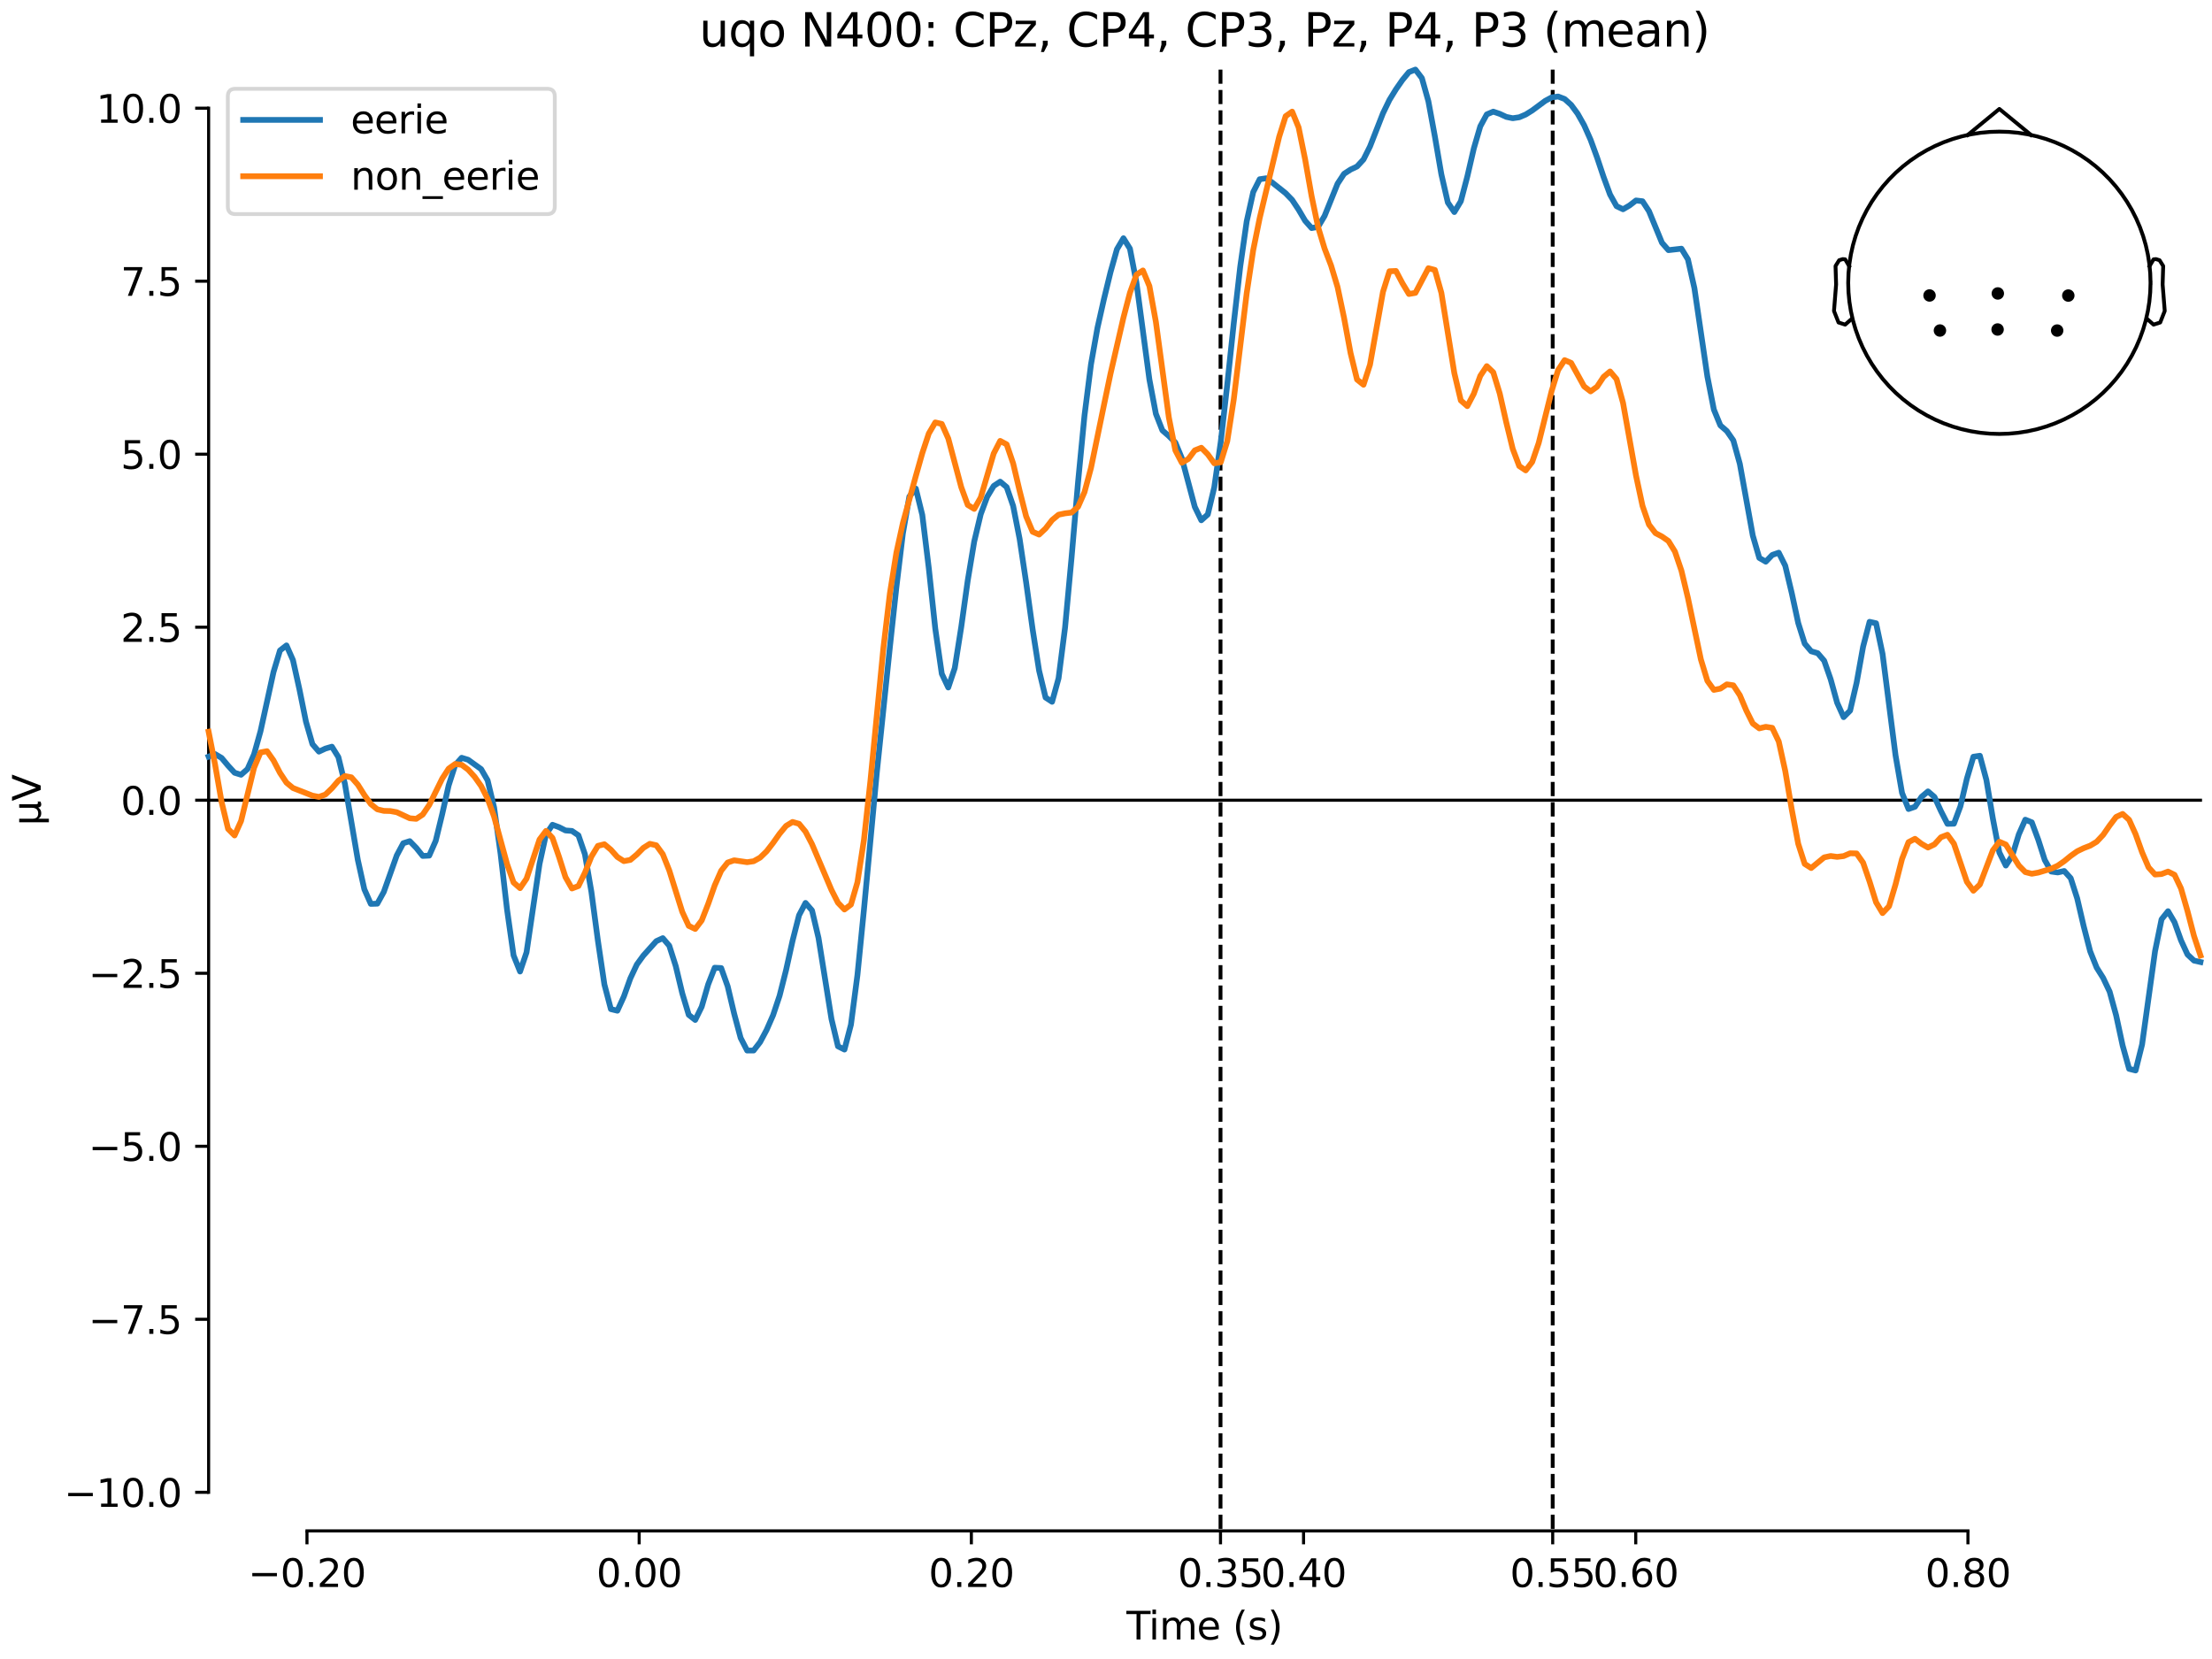 <?xml version="1.0" encoding="utf-8" standalone="no"?>
<!DOCTYPE svg PUBLIC "-//W3C//DTD SVG 1.1//EN"
  "http://www.w3.org/Graphics/SVG/1.1/DTD/svg11.dtd">
<svg xmlns:xlink="http://www.w3.org/1999/xlink" width="576pt" height="432pt" viewBox="0 0 576 432" xmlns="http://www.w3.org/2000/svg" version="1.1">
 <defs>
  <style type="text/css">*{stroke-linejoin: round; stroke-linecap: butt}</style>
 </defs>
 <g id="figure_1">
  <g id="patch_1">
   <path d="M 0 432 
L 576 432 
L 576 0 
L 0 0 
z
" style="fill: #ffffff"/>
  </g>
  <g id="axes_1">
   <g id="patch_2">
    <path d="M 54.324 398.644 
L 573 398.644 
L 573 18.118 
L 54.324 18.118 
L 54.324 398.644 
z
" style="fill: none; opacity: 0"/>
   </g>
   <g id="patch_3">
    <path d="M 54.324 388.59 
L 54.324 28.171 
" style="fill: none; stroke: #000000; stroke-width: 0.8; stroke-linejoin: miter; stroke-linecap: square"/>
   </g>
   <g id="LineCollection_1">
    <path d="M 317.818 18.118 
L 317.818 398.644 
" clip-path="url(#p013cc41827)" style="fill: none; stroke-dasharray: 3.7,1.6; stroke-dashoffset: 0; stroke: #000000"/>
    <path d="M 404.32 18.118 
L 404.32 398.644 
" clip-path="url(#p013cc41827)" style="fill: none; stroke-dasharray: 3.7,1.6; stroke-dashoffset: 0; stroke: #000000"/>
   </g>
   <g id="matplotlib.axis_1">
    <g id="xtick_1">
     <g id="line2d_1">
      <defs>
       <path id="m1325f7418e" d="M 0 0 
L 0 3.5 
" style="stroke: #000000; stroke-width: 0.8"/>
      </defs>
      <g>
       <use xlink:href="#m1325f7418e" x="79.936" y="398.644" style="stroke: #000000; stroke-width: 0.8"/>
      </g>
     </g>
     <g id="text_1">
      <!-- −0.20 -->
      <g transform="translate(64.614 413.242) scale(0.1 -0.1)">
       <defs>
        <path id="DejaVuSans-2212" d="M 678 2272 
L 4684 2272 
L 4684 1741 
L 678 1741 
L 678 2272 
z
" transform="scale(0.016)"/>
        <path id="DejaVuSans-30" d="M 2034 4250 
Q 1547 4250 1301 3770 
Q 1056 3291 1056 2328 
Q 1056 1369 1301 889 
Q 1547 409 2034 409 
Q 2525 409 2770 889 
Q 3016 1369 3016 2328 
Q 3016 3291 2770 3770 
Q 2525 4250 2034 4250 
z
M 2034 4750 
Q 2819 4750 3233 4129 
Q 3647 3509 3647 2328 
Q 3647 1150 3233 529 
Q 2819 -91 2034 -91 
Q 1250 -91 836 529 
Q 422 1150 422 2328 
Q 422 3509 836 4129 
Q 1250 4750 2034 4750 
z
" transform="scale(0.016)"/>
        <path id="DejaVuSans-2e" d="M 684 794 
L 1344 794 
L 1344 0 
L 684 0 
L 684 794 
z
" transform="scale(0.016)"/>
        <path id="DejaVuSans-32" d="M 1228 531 
L 3431 531 
L 3431 0 
L 469 0 
L 469 531 
Q 828 903 1448 1529 
Q 2069 2156 2228 2338 
Q 2531 2678 2651 2914 
Q 2772 3150 2772 3378 
Q 2772 3750 2511 3984 
Q 2250 4219 1831 4219 
Q 1534 4219 1204 4116 
Q 875 4013 500 3803 
L 500 4441 
Q 881 4594 1212 4672 
Q 1544 4750 1819 4750 
Q 2544 4750 2975 4387 
Q 3406 4025 3406 3419 
Q 3406 3131 3298 2873 
Q 3191 2616 2906 2266 
Q 2828 2175 2409 1742 
Q 1991 1309 1228 531 
z
" transform="scale(0.016)"/>
       </defs>
       <use xlink:href="#DejaVuSans-2212"/>
       <use xlink:href="#DejaVuSans-30" transform="translate(83.789 0)"/>
       <use xlink:href="#DejaVuSans-2e" transform="translate(147.412 0)"/>
       <use xlink:href="#DejaVuSans-32" transform="translate(179.199 0)"/>
       <use xlink:href="#DejaVuSans-30" transform="translate(242.822 0)"/>
      </g>
     </g>
    </g>
    <g id="xtick_2">
     <g id="line2d_2">
      <g>
       <use xlink:href="#m1325f7418e" x="166.439" y="398.644" style="stroke: #000000; stroke-width: 0.8"/>
      </g>
     </g>
     <g id="text_2">
      <!-- 0.00 -->
      <g transform="translate(155.306 413.242) scale(0.1 -0.1)">
       <use xlink:href="#DejaVuSans-30"/>
       <use xlink:href="#DejaVuSans-2e" transform="translate(63.623 0)"/>
       <use xlink:href="#DejaVuSans-30" transform="translate(95.41 0)"/>
       <use xlink:href="#DejaVuSans-30" transform="translate(159.033 0)"/>
      </g>
     </g>
    </g>
    <g id="xtick_3">
     <g id="line2d_3">
      <g>
       <use xlink:href="#m1325f7418e" x="252.941" y="398.644" style="stroke: #000000; stroke-width: 0.8"/>
      </g>
     </g>
     <g id="text_3">
      <!-- 0.20 -->
      <g transform="translate(241.808 413.242) scale(0.1 -0.1)">
       <use xlink:href="#DejaVuSans-30"/>
       <use xlink:href="#DejaVuSans-2e" transform="translate(63.623 0)"/>
       <use xlink:href="#DejaVuSans-32" transform="translate(95.41 0)"/>
       <use xlink:href="#DejaVuSans-30" transform="translate(159.033 0)"/>
      </g>
     </g>
    </g>
    <g id="xtick_4">
     <g id="line2d_4">
      <g>
       <use xlink:href="#m1325f7418e" x="317.818" y="398.644" style="stroke: #000000; stroke-width: 0.8"/>
      </g>
     </g>
     <g id="text_4">
      <!-- 0.35 -->
      <g transform="translate(306.685 413.242) scale(0.1 -0.1)">
       <defs>
        <path id="DejaVuSans-33" d="M 2597 2516 
Q 3050 2419 3304 2112 
Q 3559 1806 3559 1356 
Q 3559 666 3084 287 
Q 2609 -91 1734 -91 
Q 1441 -91 1130 -33 
Q 819 25 488 141 
L 488 750 
Q 750 597 1062 519 
Q 1375 441 1716 441 
Q 2309 441 2620 675 
Q 2931 909 2931 1356 
Q 2931 1769 2642 2001 
Q 2353 2234 1838 2234 
L 1294 2234 
L 1294 2753 
L 1863 2753 
Q 2328 2753 2575 2939 
Q 2822 3125 2822 3475 
Q 2822 3834 2567 4026 
Q 2313 4219 1838 4219 
Q 1578 4219 1281 4162 
Q 984 4106 628 3988 
L 628 4550 
Q 988 4650 1302 4700 
Q 1616 4750 1894 4750 
Q 2613 4750 3031 4423 
Q 3450 4097 3450 3541 
Q 3450 3153 3228 2886 
Q 3006 2619 2597 2516 
z
" transform="scale(0.016)"/>
        <path id="DejaVuSans-35" d="M 691 4666 
L 3169 4666 
L 3169 4134 
L 1269 4134 
L 1269 2991 
Q 1406 3038 1543 3061 
Q 1681 3084 1819 3084 
Q 2600 3084 3056 2656 
Q 3513 2228 3513 1497 
Q 3513 744 3044 326 
Q 2575 -91 1722 -91 
Q 1428 -91 1123 -41 
Q 819 9 494 109 
L 494 744 
Q 775 591 1075 516 
Q 1375 441 1709 441 
Q 2250 441 2565 725 
Q 2881 1009 2881 1497 
Q 2881 1984 2565 2268 
Q 2250 2553 1709 2553 
Q 1456 2553 1204 2497 
Q 953 2441 691 2322 
L 691 4666 
z
" transform="scale(0.016)"/>
       </defs>
       <use xlink:href="#DejaVuSans-30"/>
       <use xlink:href="#DejaVuSans-2e" transform="translate(63.623 0)"/>
       <use xlink:href="#DejaVuSans-33" transform="translate(95.41 0)"/>
       <use xlink:href="#DejaVuSans-35" transform="translate(159.033 0)"/>
      </g>
     </g>
    </g>
    <g id="xtick_5">
     <g id="line2d_5">
      <g>
       <use xlink:href="#m1325f7418e" x="339.443" y="398.644" style="stroke: #000000; stroke-width: 0.8"/>
      </g>
     </g>
     <g id="text_5">
      <!-- 0.40 -->
      <g transform="translate(328.311 413.242) scale(0.1 -0.1)">
       <defs>
        <path id="DejaVuSans-34" d="M 2419 4116 
L 825 1625 
L 2419 1625 
L 2419 4116 
z
M 2253 4666 
L 3047 4666 
L 3047 1625 
L 3713 1625 
L 3713 1100 
L 3047 1100 
L 3047 0 
L 2419 0 
L 2419 1100 
L 313 1100 
L 313 1709 
L 2253 4666 
z
" transform="scale(0.016)"/>
       </defs>
       <use xlink:href="#DejaVuSans-30"/>
       <use xlink:href="#DejaVuSans-2e" transform="translate(63.623 0)"/>
       <use xlink:href="#DejaVuSans-34" transform="translate(95.41 0)"/>
       <use xlink:href="#DejaVuSans-30" transform="translate(159.033 0)"/>
      </g>
     </g>
    </g>
    <g id="xtick_6">
     <g id="line2d_6">
      <g>
       <use xlink:href="#m1325f7418e" x="404.32" y="398.644" style="stroke: #000000; stroke-width: 0.8"/>
      </g>
     </g>
     <g id="text_6">
      <!-- 0.55 -->
      <g transform="translate(393.187 413.242) scale(0.1 -0.1)">
       <use xlink:href="#DejaVuSans-30"/>
       <use xlink:href="#DejaVuSans-2e" transform="translate(63.623 0)"/>
       <use xlink:href="#DejaVuSans-35" transform="translate(95.41 0)"/>
       <use xlink:href="#DejaVuSans-35" transform="translate(159.033 0)"/>
      </g>
     </g>
    </g>
    <g id="xtick_7">
     <g id="line2d_7">
      <g>
       <use xlink:href="#m1325f7418e" x="425.946" y="398.644" style="stroke: #000000; stroke-width: 0.8"/>
      </g>
     </g>
     <g id="text_7">
      <!-- 0.60 -->
      <g transform="translate(414.813 413.242) scale(0.1 -0.1)">
       <defs>
        <path id="DejaVuSans-36" d="M 2113 2584 
Q 1688 2584 1439 2293 
Q 1191 2003 1191 1497 
Q 1191 994 1439 701 
Q 1688 409 2113 409 
Q 2538 409 2786 701 
Q 3034 994 3034 1497 
Q 3034 2003 2786 2293 
Q 2538 2584 2113 2584 
z
M 3366 4563 
L 3366 3988 
Q 3128 4100 2886 4159 
Q 2644 4219 2406 4219 
Q 1781 4219 1451 3797 
Q 1122 3375 1075 2522 
Q 1259 2794 1537 2939 
Q 1816 3084 2150 3084 
Q 2853 3084 3261 2657 
Q 3669 2231 3669 1497 
Q 3669 778 3244 343 
Q 2819 -91 2113 -91 
Q 1303 -91 875 529 
Q 447 1150 447 2328 
Q 447 3434 972 4092 
Q 1497 4750 2381 4750 
Q 2619 4750 2861 4703 
Q 3103 4656 3366 4563 
z
" transform="scale(0.016)"/>
       </defs>
       <use xlink:href="#DejaVuSans-30"/>
       <use xlink:href="#DejaVuSans-2e" transform="translate(63.623 0)"/>
       <use xlink:href="#DejaVuSans-36" transform="translate(95.41 0)"/>
       <use xlink:href="#DejaVuSans-30" transform="translate(159.033 0)"/>
      </g>
     </g>
    </g>
    <g id="xtick_8">
     <g id="line2d_8">
      <g>
       <use xlink:href="#m1325f7418e" x="512.448" y="398.644" style="stroke: #000000; stroke-width: 0.8"/>
      </g>
     </g>
     <g id="text_8">
      <!-- 0.80 -->
      <g transform="translate(501.315 413.242) scale(0.1 -0.1)">
       <defs>
        <path id="DejaVuSans-38" d="M 2034 2216 
Q 1584 2216 1326 1975 
Q 1069 1734 1069 1313 
Q 1069 891 1326 650 
Q 1584 409 2034 409 
Q 2484 409 2743 651 
Q 3003 894 3003 1313 
Q 3003 1734 2745 1975 
Q 2488 2216 2034 2216 
z
M 1403 2484 
Q 997 2584 770 2862 
Q 544 3141 544 3541 
Q 544 4100 942 4425 
Q 1341 4750 2034 4750 
Q 2731 4750 3128 4425 
Q 3525 4100 3525 3541 
Q 3525 3141 3298 2862 
Q 3072 2584 2669 2484 
Q 3125 2378 3379 2068 
Q 3634 1759 3634 1313 
Q 3634 634 3220 271 
Q 2806 -91 2034 -91 
Q 1263 -91 848 271 
Q 434 634 434 1313 
Q 434 1759 690 2068 
Q 947 2378 1403 2484 
z
M 1172 3481 
Q 1172 3119 1398 2916 
Q 1625 2713 2034 2713 
Q 2441 2713 2670 2916 
Q 2900 3119 2900 3481 
Q 2900 3844 2670 4047 
Q 2441 4250 2034 4250 
Q 1625 4250 1398 4047 
Q 1172 3844 1172 3481 
z
" transform="scale(0.016)"/>
       </defs>
       <use xlink:href="#DejaVuSans-30"/>
       <use xlink:href="#DejaVuSans-2e" transform="translate(63.623 0)"/>
       <use xlink:href="#DejaVuSans-38" transform="translate(95.41 0)"/>
       <use xlink:href="#DejaVuSans-30" transform="translate(159.033 0)"/>
      </g>
     </g>
    </g>
    <g id="text_9">
     <!-- Time (s) -->
     <g transform="translate(293.333 426.92) scale(0.1 -0.1)">
      <defs>
       <path id="DejaVuSans-54" d="M -19 4666 
L 3928 4666 
L 3928 4134 
L 2272 4134 
L 2272 0 
L 1638 0 
L 1638 4134 
L -19 4134 
L -19 4666 
z
" transform="scale(0.016)"/>
       <path id="DejaVuSans-69" d="M 603 3500 
L 1178 3500 
L 1178 0 
L 603 0 
L 603 3500 
z
M 603 4863 
L 1178 4863 
L 1178 4134 
L 603 4134 
L 603 4863 
z
" transform="scale(0.016)"/>
       <path id="DejaVuSans-6d" d="M 3328 2828 
Q 3544 3216 3844 3400 
Q 4144 3584 4550 3584 
Q 5097 3584 5394 3201 
Q 5691 2819 5691 2113 
L 5691 0 
L 5113 0 
L 5113 2094 
Q 5113 2597 4934 2840 
Q 4756 3084 4391 3084 
Q 3944 3084 3684 2787 
Q 3425 2491 3425 1978 
L 3425 0 
L 2847 0 
L 2847 2094 
Q 2847 2600 2669 2842 
Q 2491 3084 2119 3084 
Q 1678 3084 1418 2786 
Q 1159 2488 1159 1978 
L 1159 0 
L 581 0 
L 581 3500 
L 1159 3500 
L 1159 2956 
Q 1356 3278 1631 3431 
Q 1906 3584 2284 3584 
Q 2666 3584 2933 3390 
Q 3200 3197 3328 2828 
z
" transform="scale(0.016)"/>
       <path id="DejaVuSans-65" d="M 3597 1894 
L 3597 1613 
L 953 1613 
Q 991 1019 1311 708 
Q 1631 397 2203 397 
Q 2534 397 2845 478 
Q 3156 559 3463 722 
L 3463 178 
Q 3153 47 2828 -22 
Q 2503 -91 2169 -91 
Q 1331 -91 842 396 
Q 353 884 353 1716 
Q 353 2575 817 3079 
Q 1281 3584 2069 3584 
Q 2775 3584 3186 3129 
Q 3597 2675 3597 1894 
z
M 3022 2063 
Q 3016 2534 2758 2815 
Q 2500 3097 2075 3097 
Q 1594 3097 1305 2825 
Q 1016 2553 972 2059 
L 3022 2063 
z
" transform="scale(0.016)"/>
       <path id="DejaVuSans-20" transform="scale(0.016)"/>
       <path id="DejaVuSans-28" d="M 1984 4856 
Q 1566 4138 1362 3434 
Q 1159 2731 1159 2009 
Q 1159 1288 1364 580 
Q 1569 -128 1984 -844 
L 1484 -844 
Q 1016 -109 783 600 
Q 550 1309 550 2009 
Q 550 2706 781 3412 
Q 1013 4119 1484 4856 
L 1984 4856 
z
" transform="scale(0.016)"/>
       <path id="DejaVuSans-73" d="M 2834 3397 
L 2834 2853 
Q 2591 2978 2328 3040 
Q 2066 3103 1784 3103 
Q 1356 3103 1142 2972 
Q 928 2841 928 2578 
Q 928 2378 1081 2264 
Q 1234 2150 1697 2047 
L 1894 2003 
Q 2506 1872 2764 1633 
Q 3022 1394 3022 966 
Q 3022 478 2636 193 
Q 2250 -91 1575 -91 
Q 1294 -91 989 -36 
Q 684 19 347 128 
L 347 722 
Q 666 556 975 473 
Q 1284 391 1588 391 
Q 1994 391 2212 530 
Q 2431 669 2431 922 
Q 2431 1156 2273 1281 
Q 2116 1406 1581 1522 
L 1381 1569 
Q 847 1681 609 1914 
Q 372 2147 372 2553 
Q 372 3047 722 3315 
Q 1072 3584 1716 3584 
Q 2034 3584 2315 3537 
Q 2597 3491 2834 3397 
z
" transform="scale(0.016)"/>
       <path id="DejaVuSans-29" d="M 513 4856 
L 1013 4856 
Q 1481 4119 1714 3412 
Q 1947 2706 1947 2009 
Q 1947 1309 1714 600 
Q 1481 -109 1013 -844 
L 513 -844 
Q 928 -128 1133 580 
Q 1338 1288 1338 2009 
Q 1338 2731 1133 3434 
Q 928 4138 513 4856 
z
" transform="scale(0.016)"/>
      </defs>
      <use xlink:href="#DejaVuSans-54"/>
      <use xlink:href="#DejaVuSans-69" transform="translate(57.959 0)"/>
      <use xlink:href="#DejaVuSans-6d" transform="translate(85.742 0)"/>
      <use xlink:href="#DejaVuSans-65" transform="translate(183.154 0)"/>
      <use xlink:href="#DejaVuSans-20" transform="translate(244.678 0)"/>
      <use xlink:href="#DejaVuSans-28" transform="translate(276.465 0)"/>
      <use xlink:href="#DejaVuSans-73" transform="translate(315.479 0)"/>
      <use xlink:href="#DejaVuSans-29" transform="translate(367.578 0)"/>
     </g>
    </g>
   </g>
   <g id="matplotlib.axis_2">
    <g id="ytick_1">
     <g id="line2d_9">
      <defs>
       <path id="mdb41af8c4f" d="M 0 0 
L -3.5 0 
" style="stroke: #000000; stroke-width: 0.8"/>
      </defs>
      <g>
       <use xlink:href="#mdb41af8c4f" x="54.324" y="388.59" style="stroke: #000000; stroke-width: 0.8"/>
      </g>
     </g>
     <g id="text_10">
      <!-- −10.0 -->
      <g transform="translate(16.678 392.39) scale(0.1 -0.1)">
       <defs>
        <path id="DejaVuSans-31" d="M 794 531 
L 1825 531 
L 1825 4091 
L 703 3866 
L 703 4441 
L 1819 4666 
L 2450 4666 
L 2450 531 
L 3481 531 
L 3481 0 
L 794 0 
L 794 531 
z
" transform="scale(0.016)"/>
       </defs>
       <use xlink:href="#DejaVuSans-2212"/>
       <use xlink:href="#DejaVuSans-31" transform="translate(83.789 0)"/>
       <use xlink:href="#DejaVuSans-30" transform="translate(147.412 0)"/>
       <use xlink:href="#DejaVuSans-2e" transform="translate(211.035 0)"/>
       <use xlink:href="#DejaVuSans-30" transform="translate(242.822 0)"/>
      </g>
     </g>
    </g>
    <g id="ytick_2">
     <g id="line2d_10">
      <g>
       <use xlink:href="#mdb41af8c4f" x="54.324" y="343.538" style="stroke: #000000; stroke-width: 0.8"/>
      </g>
     </g>
     <g id="text_11">
      <!-- −7.5 -->
      <g transform="translate(23.041 347.337) scale(0.1 -0.1)">
       <defs>
        <path id="DejaVuSans-37" d="M 525 4666 
L 3525 4666 
L 3525 4397 
L 1831 0 
L 1172 0 
L 2766 4134 
L 525 4134 
L 525 4666 
z
" transform="scale(0.016)"/>
       </defs>
       <use xlink:href="#DejaVuSans-2212"/>
       <use xlink:href="#DejaVuSans-37" transform="translate(83.789 0)"/>
       <use xlink:href="#DejaVuSans-2e" transform="translate(147.412 0)"/>
       <use xlink:href="#DejaVuSans-35" transform="translate(179.199 0)"/>
      </g>
     </g>
    </g>
    <g id="ytick_3">
     <g id="line2d_11">
      <g>
       <use xlink:href="#mdb41af8c4f" x="54.324" y="298.486" style="stroke: #000000; stroke-width: 0.8"/>
      </g>
     </g>
     <g id="text_12">
      <!-- −5.0 -->
      <g transform="translate(23.041 302.285) scale(0.1 -0.1)">
       <use xlink:href="#DejaVuSans-2212"/>
       <use xlink:href="#DejaVuSans-35" transform="translate(83.789 0)"/>
       <use xlink:href="#DejaVuSans-2e" transform="translate(147.412 0)"/>
       <use xlink:href="#DejaVuSans-30" transform="translate(179.199 0)"/>
      </g>
     </g>
    </g>
    <g id="ytick_4">
     <g id="line2d_12">
      <g>
       <use xlink:href="#mdb41af8c4f" x="54.324" y="253.433" style="stroke: #000000; stroke-width: 0.8"/>
      </g>
     </g>
     <g id="text_13">
      <!-- −2.5 -->
      <g transform="translate(23.041 257.233) scale(0.1 -0.1)">
       <use xlink:href="#DejaVuSans-2212"/>
       <use xlink:href="#DejaVuSans-32" transform="translate(83.789 0)"/>
       <use xlink:href="#DejaVuSans-2e" transform="translate(147.412 0)"/>
       <use xlink:href="#DejaVuSans-35" transform="translate(179.199 0)"/>
      </g>
     </g>
    </g>
    <g id="ytick_5">
     <g id="line2d_13">
      <g>
       <use xlink:href="#mdb41af8c4f" x="54.324" y="208.381" style="stroke: #000000; stroke-width: 0.8"/>
      </g>
     </g>
     <g id="text_14">
      <!-- 0.0 -->
      <g transform="translate(31.421 212.18) scale(0.1 -0.1)">
       <use xlink:href="#DejaVuSans-30"/>
       <use xlink:href="#DejaVuSans-2e" transform="translate(63.623 0)"/>
       <use xlink:href="#DejaVuSans-30" transform="translate(95.41 0)"/>
      </g>
     </g>
    </g>
    <g id="ytick_6">
     <g id="line2d_14">
      <g>
       <use xlink:href="#mdb41af8c4f" x="54.324" y="163.329" style="stroke: #000000; stroke-width: 0.8"/>
      </g>
     </g>
     <g id="text_15">
      <!-- 2.5 -->
      <g transform="translate(31.421 167.128) scale(0.1 -0.1)">
       <use xlink:href="#DejaVuSans-32"/>
       <use xlink:href="#DejaVuSans-2e" transform="translate(63.623 0)"/>
       <use xlink:href="#DejaVuSans-35" transform="translate(95.41 0)"/>
      </g>
     </g>
    </g>
    <g id="ytick_7">
     <g id="line2d_15">
      <g>
       <use xlink:href="#mdb41af8c4f" x="54.324" y="118.276" style="stroke: #000000; stroke-width: 0.8"/>
      </g>
     </g>
     <g id="text_16">
      <!-- 5.0 -->
      <g transform="translate(31.421 122.075) scale(0.1 -0.1)">
       <use xlink:href="#DejaVuSans-35"/>
       <use xlink:href="#DejaVuSans-2e" transform="translate(63.623 0)"/>
       <use xlink:href="#DejaVuSans-30" transform="translate(95.41 0)"/>
      </g>
     </g>
    </g>
    <g id="ytick_8">
     <g id="line2d_16">
      <g>
       <use xlink:href="#mdb41af8c4f" x="54.324" y="73.224" style="stroke: #000000; stroke-width: 0.8"/>
      </g>
     </g>
     <g id="text_17">
      <!-- 7.5 -->
      <g transform="translate(31.421 77.023) scale(0.1 -0.1)">
       <use xlink:href="#DejaVuSans-37"/>
       <use xlink:href="#DejaVuSans-2e" transform="translate(63.623 0)"/>
       <use xlink:href="#DejaVuSans-35" transform="translate(95.41 0)"/>
      </g>
     </g>
    </g>
    <g id="ytick_9">
     <g id="line2d_17">
      <g>
       <use xlink:href="#mdb41af8c4f" x="54.324" y="28.171" style="stroke: #000000; stroke-width: 0.8"/>
      </g>
     </g>
     <g id="text_18">
      <!-- 10.0 -->
      <g transform="translate(25.058 31.971) scale(0.1 -0.1)">
       <use xlink:href="#DejaVuSans-31"/>
       <use xlink:href="#DejaVuSans-30" transform="translate(63.623 0)"/>
       <use xlink:href="#DejaVuSans-2e" transform="translate(127.246 0)"/>
       <use xlink:href="#DejaVuSans-30" transform="translate(159.033 0)"/>
      </g>
     </g>
    </g>
    <g id="text_19">
     <!-- µV -->
     <g transform="translate(10.599 214.982) rotate(-90) scale(0.1 -0.1)">
      <defs>
       <path id="DejaVuSans-b5" d="M 544 -1331 
L 544 3500 
L 1119 3500 
L 1119 1325 
Q 1119 872 1334 640 
Q 1550 409 1972 409 
Q 2434 409 2667 671 
Q 2900 934 2900 1459 
L 2900 3500 
L 3475 3500 
L 3475 806 
Q 3475 619 3529 530 
Q 3584 441 3700 441 
Q 3728 441 3778 458 
Q 3828 475 3916 513 
L 3916 50 
Q 3788 -22 3673 -56 
Q 3559 -91 3450 -91 
Q 3234 -91 3106 31 
Q 2978 153 2931 403 
Q 2775 156 2548 32 
Q 2322 -91 2016 -91 
Q 1697 -91 1473 31 
Q 1250 153 1119 397 
L 1119 -1331 
L 544 -1331 
z
" transform="scale(0.016)"/>
       <path id="DejaVuSans-56" d="M 1831 0 
L 50 4666 
L 709 4666 
L 2188 738 
L 3669 4666 
L 4325 4666 
L 2547 0 
L 1831 0 
z
" transform="scale(0.016)"/>
      </defs>
      <use xlink:href="#DejaVuSans-b5"/>
      <use xlink:href="#DejaVuSans-56" transform="translate(63.623 0)"/>
     </g>
    </g>
   </g>
   <g id="patch_4">
    <path d="M 79.936 398.644 
L 512.448 398.644 
" style="fill: none; stroke: #000000; stroke-width: 0.8; stroke-linejoin: miter; stroke-linecap: square"/>
   </g>
   <g id="patch_5">
    <path d="M 54.324 208.381 
L 573 208.381 
" style="fill: none; stroke: #000000; stroke-width: 0.8; stroke-linejoin: miter; stroke-linecap: square"/>
   </g>
   <g id="text_20">
    <!-- uqo N400: CPz, CP4, CP3, Pz, P4, P3 (mean) -->
    <g transform="translate(182.085 12.118) scale(0.12 -0.12)">
     <defs>
      <path id="DejaVuSans-75" d="M 544 1381 
L 544 3500 
L 1119 3500 
L 1119 1403 
Q 1119 906 1312 657 
Q 1506 409 1894 409 
Q 2359 409 2629 706 
Q 2900 1003 2900 1516 
L 2900 3500 
L 3475 3500 
L 3475 0 
L 2900 0 
L 2900 538 
Q 2691 219 2414 64 
Q 2138 -91 1772 -91 
Q 1169 -91 856 284 
Q 544 659 544 1381 
z
M 1991 3584 
L 1991 3584 
z
" transform="scale(0.016)"/>
      <path id="DejaVuSans-71" d="M 947 1747 
Q 947 1113 1208 752 
Q 1469 391 1925 391 
Q 2381 391 2643 752 
Q 2906 1113 2906 1747 
Q 2906 2381 2643 2742 
Q 2381 3103 1925 3103 
Q 1469 3103 1208 2742 
Q 947 2381 947 1747 
z
M 2906 525 
Q 2725 213 2448 61 
Q 2172 -91 1784 -91 
Q 1150 -91 751 415 
Q 353 922 353 1747 
Q 353 2572 751 3078 
Q 1150 3584 1784 3584 
Q 2172 3584 2448 3432 
Q 2725 3281 2906 2969 
L 2906 3500 
L 3481 3500 
L 3481 -1331 
L 2906 -1331 
L 2906 525 
z
" transform="scale(0.016)"/>
      <path id="DejaVuSans-6f" d="M 1959 3097 
Q 1497 3097 1228 2736 
Q 959 2375 959 1747 
Q 959 1119 1226 758 
Q 1494 397 1959 397 
Q 2419 397 2687 759 
Q 2956 1122 2956 1747 
Q 2956 2369 2687 2733 
Q 2419 3097 1959 3097 
z
M 1959 3584 
Q 2709 3584 3137 3096 
Q 3566 2609 3566 1747 
Q 3566 888 3137 398 
Q 2709 -91 1959 -91 
Q 1206 -91 779 398 
Q 353 888 353 1747 
Q 353 2609 779 3096 
Q 1206 3584 1959 3584 
z
" transform="scale(0.016)"/>
      <path id="DejaVuSans-4e" d="M 628 4666 
L 1478 4666 
L 3547 763 
L 3547 4666 
L 4159 4666 
L 4159 0 
L 3309 0 
L 1241 3903 
L 1241 0 
L 628 0 
L 628 4666 
z
" transform="scale(0.016)"/>
      <path id="DejaVuSans-3a" d="M 750 794 
L 1409 794 
L 1409 0 
L 750 0 
L 750 794 
z
M 750 3309 
L 1409 3309 
L 1409 2516 
L 750 2516 
L 750 3309 
z
" transform="scale(0.016)"/>
      <path id="DejaVuSans-43" d="M 4122 4306 
L 4122 3641 
Q 3803 3938 3442 4084 
Q 3081 4231 2675 4231 
Q 1875 4231 1450 3742 
Q 1025 3253 1025 2328 
Q 1025 1406 1450 917 
Q 1875 428 2675 428 
Q 3081 428 3442 575 
Q 3803 722 4122 1019 
L 4122 359 
Q 3791 134 3420 21 
Q 3050 -91 2638 -91 
Q 1578 -91 968 557 
Q 359 1206 359 2328 
Q 359 3453 968 4101 
Q 1578 4750 2638 4750 
Q 3056 4750 3426 4639 
Q 3797 4528 4122 4306 
z
" transform="scale(0.016)"/>
      <path id="DejaVuSans-50" d="M 1259 4147 
L 1259 2394 
L 2053 2394 
Q 2494 2394 2734 2622 
Q 2975 2850 2975 3272 
Q 2975 3691 2734 3919 
Q 2494 4147 2053 4147 
L 1259 4147 
z
M 628 4666 
L 2053 4666 
Q 2838 4666 3239 4311 
Q 3641 3956 3641 3272 
Q 3641 2581 3239 2228 
Q 2838 1875 2053 1875 
L 1259 1875 
L 1259 0 
L 628 0 
L 628 4666 
z
" transform="scale(0.016)"/>
      <path id="DejaVuSans-7a" d="M 353 3500 
L 3084 3500 
L 3084 2975 
L 922 459 
L 3084 459 
L 3084 0 
L 275 0 
L 275 525 
L 2438 3041 
L 353 3041 
L 353 3500 
z
" transform="scale(0.016)"/>
      <path id="DejaVuSans-2c" d="M 750 794 
L 1409 794 
L 1409 256 
L 897 -744 
L 494 -744 
L 750 256 
L 750 794 
z
" transform="scale(0.016)"/>
      <path id="DejaVuSans-61" d="M 2194 1759 
Q 1497 1759 1228 1600 
Q 959 1441 959 1056 
Q 959 750 1161 570 
Q 1363 391 1709 391 
Q 2188 391 2477 730 
Q 2766 1069 2766 1631 
L 2766 1759 
L 2194 1759 
z
M 3341 1997 
L 3341 0 
L 2766 0 
L 2766 531 
Q 2569 213 2275 61 
Q 1981 -91 1556 -91 
Q 1019 -91 701 211 
Q 384 513 384 1019 
Q 384 1609 779 1909 
Q 1175 2209 1959 2209 
L 2766 2209 
L 2766 2266 
Q 2766 2663 2505 2880 
Q 2244 3097 1772 3097 
Q 1472 3097 1187 3025 
Q 903 2953 641 2809 
L 641 3341 
Q 956 3463 1253 3523 
Q 1550 3584 1831 3584 
Q 2591 3584 2966 3190 
Q 3341 2797 3341 1997 
z
" transform="scale(0.016)"/>
      <path id="DejaVuSans-6e" d="M 3513 2113 
L 3513 0 
L 2938 0 
L 2938 2094 
Q 2938 2591 2744 2837 
Q 2550 3084 2163 3084 
Q 1697 3084 1428 2787 
Q 1159 2491 1159 1978 
L 1159 0 
L 581 0 
L 581 3500 
L 1159 3500 
L 1159 2956 
Q 1366 3272 1645 3428 
Q 1925 3584 2291 3584 
Q 2894 3584 3203 3211 
Q 3513 2838 3513 2113 
z
" transform="scale(0.016)"/>
     </defs>
     <use xlink:href="#DejaVuSans-75"/>
     <use xlink:href="#DejaVuSans-71" transform="translate(63.379 0)"/>
     <use xlink:href="#DejaVuSans-6f" transform="translate(126.855 0)"/>
     <use xlink:href="#DejaVuSans-20" transform="translate(188.037 0)"/>
     <use xlink:href="#DejaVuSans-4e" transform="translate(219.824 0)"/>
     <use xlink:href="#DejaVuSans-34" transform="translate(294.629 0)"/>
     <use xlink:href="#DejaVuSans-30" transform="translate(358.252 0)"/>
     <use xlink:href="#DejaVuSans-30" transform="translate(421.875 0)"/>
     <use xlink:href="#DejaVuSans-3a" transform="translate(485.498 0)"/>
     <use xlink:href="#DejaVuSans-20" transform="translate(519.189 0)"/>
     <use xlink:href="#DejaVuSans-43" transform="translate(550.977 0)"/>
     <use xlink:href="#DejaVuSans-50" transform="translate(620.801 0)"/>
     <use xlink:href="#DejaVuSans-7a" transform="translate(681.104 0)"/>
     <use xlink:href="#DejaVuSans-2c" transform="translate(733.594 0)"/>
     <use xlink:href="#DejaVuSans-20" transform="translate(765.381 0)"/>
     <use xlink:href="#DejaVuSans-43" transform="translate(797.168 0)"/>
     <use xlink:href="#DejaVuSans-50" transform="translate(866.992 0)"/>
     <use xlink:href="#DejaVuSans-34" transform="translate(927.295 0)"/>
     <use xlink:href="#DejaVuSans-2c" transform="translate(990.918 0)"/>
     <use xlink:href="#DejaVuSans-20" transform="translate(1022.705 0)"/>
     <use xlink:href="#DejaVuSans-43" transform="translate(1054.492 0)"/>
     <use xlink:href="#DejaVuSans-50" transform="translate(1124.316 0)"/>
     <use xlink:href="#DejaVuSans-33" transform="translate(1184.619 0)"/>
     <use xlink:href="#DejaVuSans-2c" transform="translate(1248.242 0)"/>
     <use xlink:href="#DejaVuSans-20" transform="translate(1280.029 0)"/>
     <use xlink:href="#DejaVuSans-50" transform="translate(1311.816 0)"/>
     <use xlink:href="#DejaVuSans-7a" transform="translate(1372.119 0)"/>
     <use xlink:href="#DejaVuSans-2c" transform="translate(1424.609 0)"/>
     <use xlink:href="#DejaVuSans-20" transform="translate(1456.396 0)"/>
     <use xlink:href="#DejaVuSans-50" transform="translate(1488.184 0)"/>
     <use xlink:href="#DejaVuSans-34" transform="translate(1548.486 0)"/>
     <use xlink:href="#DejaVuSans-2c" transform="translate(1612.109 0)"/>
     <use xlink:href="#DejaVuSans-20" transform="translate(1643.896 0)"/>
     <use xlink:href="#DejaVuSans-50" transform="translate(1675.684 0)"/>
     <use xlink:href="#DejaVuSans-33" transform="translate(1735.986 0)"/>
     <use xlink:href="#DejaVuSans-20" transform="translate(1799.609 0)"/>
     <use xlink:href="#DejaVuSans-28" transform="translate(1831.396 0)"/>
     <use xlink:href="#DejaVuSans-6d" transform="translate(1870.41 0)"/>
     <use xlink:href="#DejaVuSans-65" transform="translate(1967.822 0)"/>
     <use xlink:href="#DejaVuSans-61" transform="translate(2029.346 0)"/>
     <use xlink:href="#DejaVuSans-6e" transform="translate(2090.625 0)"/>
     <use xlink:href="#DejaVuSans-29" transform="translate(2154.004 0)"/>
    </g>
   </g>
   <g id="legend_1">
    <g id="patch_6">
     <path d="M 61.324 55.753 
L 142.466 55.753 
Q 144.466 55.753 144.466 53.753 
L 144.466 25.118 
Q 144.466 23.118 142.466 23.118 
L 61.324 23.118 
Q 59.324 23.118 59.324 25.118 
L 59.324 53.753 
Q 59.324 55.753 61.324 55.753 
z
" style="fill: #ffffff; opacity: 0.8; stroke: #cccccc; stroke-linejoin: miter"/>
    </g>
    <g id="line2d_18">
     <path d="M 63.324 31.217 
L 73.324 31.217 
L 83.324 31.217 
" style="fill: none; stroke: #1f77b4; stroke-width: 1.5; stroke-linecap: square"/>
    </g>
    <g id="text_21">
     <!-- eerie -->
     <g transform="translate(91.324 34.717) scale(0.1 -0.1)">
      <defs>
       <path id="DejaVuSans-72" d="M 2631 2963 
Q 2534 3019 2420 3045 
Q 2306 3072 2169 3072 
Q 1681 3072 1420 2755 
Q 1159 2438 1159 1844 
L 1159 0 
L 581 0 
L 581 3500 
L 1159 3500 
L 1159 2956 
Q 1341 3275 1631 3429 
Q 1922 3584 2338 3584 
Q 2397 3584 2469 3576 
Q 2541 3569 2628 3553 
L 2631 2963 
z
" transform="scale(0.016)"/>
      </defs>
      <use xlink:href="#DejaVuSans-65"/>
      <use xlink:href="#DejaVuSans-65" transform="translate(61.523 0)"/>
      <use xlink:href="#DejaVuSans-72" transform="translate(123.047 0)"/>
      <use xlink:href="#DejaVuSans-69" transform="translate(164.16 0)"/>
      <use xlink:href="#DejaVuSans-65" transform="translate(191.943 0)"/>
     </g>
    </g>
    <g id="line2d_19">
     <path d="M 63.324 45.895 
L 73.324 45.895 
L 83.324 45.895 
" style="fill: none; stroke: #ff7f0e; stroke-width: 1.5; stroke-linecap: square"/>
    </g>
    <g id="text_22">
     <!-- non_eerie -->
     <g transform="translate(91.324 49.395) scale(0.1 -0.1)">
      <defs>
       <path id="DejaVuSans-5f" d="M 3263 -1063 
L 3263 -1509 
L -63 -1509 
L -63 -1063 
L 3263 -1063 
z
" transform="scale(0.016)"/>
      </defs>
      <use xlink:href="#DejaVuSans-6e"/>
      <use xlink:href="#DejaVuSans-6f" transform="translate(63.379 0)"/>
      <use xlink:href="#DejaVuSans-6e" transform="translate(124.561 0)"/>
      <use xlink:href="#DejaVuSans-5f" transform="translate(187.939 0)"/>
      <use xlink:href="#DejaVuSans-65" transform="translate(237.939 0)"/>
      <use xlink:href="#DejaVuSans-65" transform="translate(299.463 0)"/>
      <use xlink:href="#DejaVuSans-72" transform="translate(360.986 0)"/>
      <use xlink:href="#DejaVuSans-69" transform="translate(402.1 0)"/>
      <use xlink:href="#DejaVuSans-65" transform="translate(429.883 0)"/>
     </g>
    </g>
   </g>
   <g id="line2d_20">
    <path d="M 54.324 197.026 
L 56.013 196.358 
L 57.703 197.359 
L 59.392 199.379 
L 61.082 201.217 
L 62.771 201.743 
L 64.461 200.251 
L 66.15 196.44 
L 67.84 190.4 
L 71.219 175.003 
L 72.908 169.381 
L 74.598 168.061 
L 76.287 171.885 
L 77.977 179.528 
L 79.666 187.897 
L 81.356 193.775 
L 83.045 195.719 
L 84.735 194.929 
L 86.424 194.433 
L 88.114 197.142 
L 89.803 204.075 
L 93.182 223.939 
L 94.872 231.558 
L 96.561 235.372 
L 98.251 235.314 
L 99.94 232.252 
L 103.319 222.746 
L 105.009 219.574 
L 106.698 219.036 
L 108.388 220.774 
L 110.077 222.884 
L 111.767 222.798 
L 113.456 218.962 
L 115.146 212.005 
L 116.835 204.504 
L 118.525 199.229 
L 120.214 197.324 
L 121.904 197.842 
L 125.283 200.273 
L 126.972 203.197 
L 128.662 210.255 
L 130.351 222.325 
L 132.041 236.902 
L 133.73 248.781 
L 135.42 252.984 
L 137.109 247.99 
L 140.488 224.987 
L 142.178 217.26 
L 143.867 214.77 
L 145.557 215.391 
L 147.246 216.247 
L 148.936 216.374 
L 150.625 217.519 
L 152.315 222.452 
L 154.004 232.269 
L 155.694 244.956 
L 157.383 256.358 
L 159.073 262.774 
L 160.762 263.186 
L 162.452 259.488 
L 164.141 254.768 
L 165.831 251.157 
L 167.52 248.839 
L 170.899 245.072 
L 172.589 244.294 
L 174.278 246.263 
L 175.968 251.578 
L 177.657 258.646 
L 179.347 264.267 
L 181.036 265.591 
L 182.726 262.146 
L 184.415 256.322 
L 186.105 251.991 
L 187.794 252.078 
L 189.484 256.828 
L 191.173 263.963 
L 192.863 270.275 
L 194.552 273.558 
L 196.242 273.55 
L 197.931 271.364 
L 199.621 268.2 
L 201.31 264.345 
L 203 259.293 
L 204.689 252.616 
L 206.379 244.983 
L 208.068 238.334 
L 209.758 235.12 
L 211.447 237.065 
L 213.137 244.238 
L 216.516 265.353 
L 218.205 272.453 
L 219.895 273.303 
L 221.584 266.826 
L 223.274 253.913 
L 224.963 236.925 
L 228.342 200.97 
L 231.721 168.522 
L 233.411 152.965 
L 235.1 138.938 
L 236.79 129.295 
L 238.479 127.228 
L 240.169 134.108 
L 241.858 147.96 
L 243.548 163.73 
L 245.237 175.455 
L 246.927 179.022 
L 248.616 173.976 
L 250.306 163.27 
L 251.995 151.183 
L 253.685 141.01 
L 255.374 133.91 
L 257.064 129.359 
L 258.753 126.543 
L 260.443 125.421 
L 262.132 126.841 
L 263.822 131.754 
L 265.511 140.342 
L 267.201 151.654 
L 268.89 163.852 
L 270.58 174.639 
L 272.269 181.638 
L 273.959 182.744 
L 275.648 176.623 
L 277.337 163.429 
L 279.027 145.244 
L 280.716 125.62 
L 282.406 108.17 
L 284.095 94.854 
L 285.785 85.338 
L 287.474 77.847 
L 289.164 70.913 
L 290.853 64.896 
L 292.543 62.038 
L 294.232 64.744 
L 295.922 73.563 
L 299.301 98.827 
L 300.99 107.76 
L 302.68 112.067 
L 304.369 113.541 
L 306.059 115.239 
L 307.748 119.321 
L 311.127 131.997 
L 312.817 135.477 
L 314.506 133.961 
L 316.196 126.875 
L 317.885 115.052 
L 319.575 100.153 
L 321.264 84.236 
L 322.954 69.423 
L 324.643 57.614 
L 326.333 50.021 
L 328.022 46.671 
L 329.712 46.423 
L 331.401 47.618 
L 334.78 50.312 
L 336.47 52.055 
L 338.159 54.603 
L 339.849 57.481 
L 341.538 59.391 
L 343.228 59.067 
L 344.917 56.229 
L 348.296 47.843 
L 349.986 45.265 
L 351.675 44.161 
L 353.365 43.358 
L 355.054 41.526 
L 356.744 38.147 
L 360.123 29.498 
L 361.812 26.011 
L 363.502 23.259 
L 365.191 20.827 
L 366.881 18.78 
L 368.57 18.118 
L 370.26 20.345 
L 371.949 26.378 
L 373.639 35.539 
L 375.328 45.4 
L 377.018 52.752 
L 378.707 55.219 
L 380.397 52.403 
L 382.086 45.969 
L 383.776 38.66 
L 385.465 32.894 
L 387.155 29.788 
L 388.844 29.069 
L 390.534 29.646 
L 392.223 30.436 
L 393.913 30.785 
L 395.602 30.538 
L 397.292 29.82 
L 398.981 28.769 
L 402.36 26.269 
L 404.05 25.362 
L 405.739 25.131 
L 407.429 25.778 
L 409.118 27.301 
L 410.808 29.596 
L 412.497 32.592 
L 414.187 36.393 
L 415.876 41.019 
L 417.566 46.072 
L 419.255 50.658 
L 420.945 53.686 
L 422.634 54.495 
L 424.324 53.502 
L 426.013 52.202 
L 427.703 52.401 
L 429.392 54.986 
L 432.771 63.208 
L 434.461 65.138 
L 437.84 64.755 
L 439.529 67.525 
L 441.219 75.032 
L 444.598 98.049 
L 446.287 106.65 
L 447.977 110.776 
L 449.666 112.243 
L 451.356 114.687 
L 453.045 120.775 
L 456.424 139.465 
L 458.114 145.279 
L 459.803 146.262 
L 461.493 144.505 
L 463.182 143.917 
L 464.872 147.307 
L 466.561 154.395 
L 468.251 162.223 
L 469.94 167.6 
L 471.63 169.592 
L 473.319 170.081 
L 475.009 172.043 
L 476.698 176.881 
L 478.388 182.996 
L 480.077 186.744 
L 481.767 185.043 
L 483.456 177.801 
L 485.146 168.396 
L 486.835 161.916 
L 488.525 162.294 
L 490.214 170.278 
L 493.593 196.686 
L 495.283 206.47 
L 496.972 210.666 
L 498.662 210.078 
L 500.351 207.507 
L 502.041 206.076 
L 503.73 207.52 
L 505.42 211.213 
L 507.109 214.521 
L 508.799 214.49 
L 510.488 209.948 
L 512.178 202.749 
L 513.867 197.051 
L 515.557 196.798 
L 517.246 203.076 
L 518.936 213.147 
L 520.625 221.977 
L 522.315 225.39 
L 524.004 222.775 
L 525.694 217.265 
L 527.383 213.443 
L 529.073 214.124 
L 530.762 218.674 
L 532.452 223.945 
L 534.141 226.948 
L 535.831 227.182 
L 537.52 226.807 
L 539.21 228.679 
L 540.899 233.952 
L 542.589 241.193 
L 544.278 247.732 
L 545.968 251.96 
L 547.657 254.655 
L 549.347 258.228 
L 551.036 264.394 
L 552.726 272.248 
L 554.415 278.323 
L 556.105 278.75 
L 557.794 271.98 
L 561.173 247.673 
L 562.863 239.39 
L 564.552 237.274 
L 566.242 240.152 
L 567.931 244.869 
L 569.621 248.55 
L 571.31 250.138 
L 573 250.513 
L 573 250.513 
" style="fill: none; stroke: #1f77b4; stroke-width: 1.5; stroke-linecap: square"/>
   </g>
   <g id="line2d_21">
    <path d="M 54.324 190.534 
L 56.013 199.128 
L 57.703 208.829 
L 59.392 215.851 
L 61.082 217.555 
L 62.771 213.783 
L 66.15 199.946 
L 67.84 195.926 
L 69.529 195.606 
L 71.219 198.008 
L 72.908 201.25 
L 74.598 203.8 
L 76.287 205.194 
L 81.356 207.178 
L 83.045 207.51 
L 84.735 206.894 
L 86.424 205.266 
L 88.114 203.299 
L 89.803 202.078 
L 91.493 202.413 
L 93.182 204.328 
L 94.872 207.01 
L 96.561 209.377 
L 98.251 210.743 
L 99.94 211.147 
L 101.63 211.191 
L 103.319 211.501 
L 106.698 213.075 
L 108.388 213.227 
L 110.077 212.115 
L 111.767 209.619 
L 115.146 202.756 
L 116.835 200.15 
L 118.525 198.937 
L 120.214 199.157 
L 121.904 200.415 
L 123.593 202.281 
L 125.283 204.671 
L 126.972 207.965 
L 128.662 212.642 
L 132.041 224.995 
L 133.73 229.803 
L 135.42 231.276 
L 137.109 228.808 
L 140.488 218.611 
L 142.178 216.365 
L 143.867 218.194 
L 145.557 223.091 
L 147.246 228.393 
L 148.936 231.358 
L 150.625 230.721 
L 152.315 227.243 
L 154.004 223.047 
L 155.694 220.261 
L 157.383 219.838 
L 159.073 221.261 
L 160.762 223.158 
L 162.452 224.232 
L 164.141 223.92 
L 165.831 222.503 
L 167.52 220.795 
L 169.21 219.726 
L 170.899 220.109 
L 172.589 222.432 
L 174.278 226.661 
L 177.657 237.444 
L 179.347 241.097 
L 181.036 241.898 
L 182.726 239.679 
L 184.415 235.37 
L 186.105 230.564 
L 187.794 226.729 
L 189.484 224.602 
L 191.173 224.02 
L 194.552 224.51 
L 196.242 224.265 
L 197.931 223.319 
L 199.621 221.682 
L 201.31 219.496 
L 203 217.104 
L 204.689 215.062 
L 206.379 214.035 
L 208.068 214.512 
L 209.758 216.564 
L 211.447 219.814 
L 216.516 231.744 
L 218.205 235.069 
L 219.895 236.829 
L 221.584 235.554 
L 223.274 229.747 
L 224.963 218.747 
L 226.653 203.345 
L 230.032 168.754 
L 231.721 154.561 
L 233.411 143.953 
L 235.1 136.235 
L 238.479 123.954 
L 240.169 117.984 
L 241.858 112.882 
L 243.548 110 
L 245.237 110.39 
L 246.927 114.18 
L 250.306 126.852 
L 251.995 131.482 
L 253.685 132.513 
L 255.374 129.565 
L 258.753 118.102 
L 260.443 114.808 
L 262.132 115.715 
L 263.822 120.681 
L 265.511 127.818 
L 267.201 134.456 
L 268.89 138.463 
L 270.58 139.204 
L 272.269 137.614 
L 273.959 135.428 
L 275.648 134.028 
L 277.337 133.674 
L 279.027 133.47 
L 280.716 131.982 
L 282.406 128.141 
L 284.095 121.829 
L 287.474 105.442 
L 289.164 97.36 
L 292.543 82.71 
L 294.232 76.242 
L 295.922 71.532 
L 297.611 70.425 
L 299.301 74.489 
L 300.99 83.819 
L 304.369 108.718 
L 306.059 117.27 
L 307.748 120.501 
L 309.438 119.515 
L 311.127 117.268 
L 312.817 116.593 
L 314.506 118.309 
L 316.196 120.646 
L 317.885 120.36 
L 319.575 114.89 
L 321.264 104.029 
L 324.643 76.317 
L 326.333 65.142 
L 328.022 56.783 
L 333.091 35.615 
L 334.78 30.256 
L 336.47 29.063 
L 338.159 33.187 
L 339.849 41.481 
L 341.538 51.068 
L 343.228 59.136 
L 344.917 64.715 
L 346.607 69.134 
L 348.296 74.742 
L 349.986 82.76 
L 351.675 91.905 
L 353.365 98.829 
L 355.054 100.189 
L 356.744 94.968 
L 360.123 76.01 
L 361.812 70.634 
L 363.502 70.562 
L 365.191 73.761 
L 366.881 76.557 
L 368.57 76.264 
L 371.949 69.845 
L 373.639 70.286 
L 375.328 76.243 
L 378.707 97.164 
L 380.397 104.286 
L 382.086 105.755 
L 383.776 102.537 
L 385.465 97.88 
L 387.155 95.342 
L 388.844 96.956 
L 390.534 102.488 
L 392.223 109.957 
L 393.913 116.885 
L 395.602 121.355 
L 397.292 122.487 
L 398.981 120.295 
L 400.671 115.363 
L 404.05 101.792 
L 405.739 96.338 
L 407.429 93.775 
L 409.118 94.502 
L 412.497 100.62 
L 414.187 101.918 
L 415.876 100.696 
L 417.566 98.144 
L 419.255 96.724 
L 420.945 98.721 
L 422.634 104.915 
L 426.013 123.832 
L 427.703 131.723 
L 429.392 136.611 
L 431.082 138.82 
L 432.771 139.707 
L 434.461 140.882 
L 436.15 143.63 
L 437.84 148.602 
L 439.529 155.686 
L 442.908 171.725 
L 444.598 177.289 
L 446.287 179.645 
L 447.977 179.318 
L 449.666 178.206 
L 451.356 178.455 
L 453.045 181.022 
L 454.735 185.017 
L 456.424 188.399 
L 458.114 189.666 
L 459.803 189.261 
L 461.493 189.529 
L 463.182 193.08 
L 464.872 200.739 
L 466.561 210.729 
L 468.251 219.711 
L 469.94 224.96 
L 471.63 226.035 
L 475.009 223.26 
L 476.698 222.899 
L 478.388 223.129 
L 480.077 222.923 
L 481.767 222.195 
L 483.456 222.24 
L 485.146 224.643 
L 486.835 229.55 
L 488.525 234.957 
L 490.214 237.767 
L 491.904 235.99 
L 493.593 230.305 
L 495.283 223.673 
L 496.972 219.297 
L 498.662 218.42 
L 500.351 219.722 
L 502.041 220.697 
L 503.73 219.876 
L 505.42 218.015 
L 507.109 217.372 
L 508.799 219.7 
L 512.178 229.629 
L 513.867 231.946 
L 515.557 230.326 
L 518.936 221.425 
L 520.625 219.185 
L 522.315 219.912 
L 525.694 225.367 
L 527.383 227.086 
L 529.073 227.524 
L 530.762 227.221 
L 534.141 226.209 
L 535.831 225.418 
L 537.52 224.246 
L 539.21 222.87 
L 540.899 221.669 
L 542.589 220.856 
L 544.278 220.207 
L 545.968 219.197 
L 547.657 217.398 
L 549.347 214.953 
L 551.036 212.727 
L 552.726 211.942 
L 554.415 213.48 
L 556.105 217.222 
L 557.794 221.937 
L 559.484 225.866 
L 561.173 227.727 
L 562.863 227.598 
L 564.552 226.957 
L 566.242 227.798 
L 567.931 231.347 
L 569.621 237.247 
L 571.31 243.725 
L 573 248.813 
L 573 248.813 
" style="fill: none; stroke: #ff7f0e; stroke-width: 1.5; stroke-linecap: square"/>
   </g>
  </g>
  <g id="axes_2">
   <g id="PathCollection_1">
    <defs>
     <path id="C0_0_cb2378c783" d="M 0 1.118 
C 0.297 1.118 0.581 1 0.791 0.791 
C 1 0.581 1.118 0.297 1.118 -0 
C 1.118 -0.297 1 -0.581 0.791 -0.791 
C 0.581 -1 0.297 -1.118 0 -1.118 
C -0.297 -1.118 -0.581 -1 -0.791 -0.791 
C -1 -0.581 -1.118 -0.297 -1.118 0 
C -1.118 0.297 -1 0.581 -0.791 0.791 
C -0.581 1 -0.297 1.118 0 1.118 
z
"/>
    </defs>
    <g clip-path="url(#p8bc8e1ba4d)">
     <use xlink:href="#C0_0_cb2378c783" x="520.228" y="76.413" style="stroke: #000000"/>
    </g>
    <g clip-path="url(#p8bc8e1ba4d)">
     <use xlink:href="#C0_0_cb2378c783" x="538.582" y="76.964" style="stroke: #000000"/>
    </g>
    <g clip-path="url(#p8bc8e1ba4d)">
     <use xlink:href="#C0_0_cb2378c783" x="502.447" y="76.94" style="stroke: #000000"/>
    </g>
    <g clip-path="url(#p8bc8e1ba4d)">
     <use xlink:href="#C0_0_cb2378c783" x="505.155" y="86.067" style="stroke: #000000"/>
    </g>
    <g clip-path="url(#p8bc8e1ba4d)">
     <use xlink:href="#C0_0_cb2378c783" x="535.682" y="86.077" style="stroke: #000000"/>
    </g>
    <g clip-path="url(#p8bc8e1ba4d)">
     <use xlink:href="#C0_0_cb2378c783" x="520.171" y="85.8" style="stroke: #000000"/>
    </g>
   </g>
   <g id="matplotlib.axis_3"/>
   <g id="matplotlib.axis_4"/>
   <g id="line2d_22">
    <path d="M 559.993 73.636 
L 559.916 71.165 
L 559.683 68.703 
L 559.296 66.26 
L 558.757 63.847 
L 558.067 61.472 
L 557.229 59.146 
L 556.247 56.876 
L 555.124 54.673 
L 553.866 52.545 
L 552.476 50.499 
L 550.96 48.545 
L 549.325 46.69 
L 547.576 44.942 
L 545.721 43.307 
L 543.767 41.791 
L 541.722 40.401 
L 539.594 39.142 
L 537.39 38.02 
L 535.121 37.038 
L 532.794 36.2 
L 530.42 35.51 
L 528.006 34.971 
L 525.564 34.584 
L 523.102 34.351 
L 520.63 34.273 
L 518.159 34.351 
L 515.697 34.584 
L 513.255 34.971 
L 510.841 35.51 
L 508.467 36.2 
L 506.14 37.038 
L 503.871 38.02 
L 501.667 39.142 
L 499.539 40.401 
L 497.494 41.791 
L 495.54 43.307 
L 493.685 44.942 
L 491.936 46.69 
L 490.301 48.545 
L 488.785 50.499 
L 487.395 52.545 
L 486.137 54.673 
L 485.014 56.876 
L 484.032 59.146 
L 483.194 61.472 
L 482.504 63.847 
L 481.965 66.26 
L 481.578 68.703 
L 481.345 71.165 
L 481.268 73.636 
L 481.345 76.108 
L 481.578 78.57 
L 481.965 81.012 
L 482.504 83.425 
L 483.194 85.8 
L 484.032 88.127 
L 485.014 90.396 
L 486.137 92.599 
L 487.395 94.728 
L 488.785 96.773 
L 490.301 98.727 
L 491.936 100.582 
L 493.685 102.331 
L 495.54 103.966 
L 497.494 105.481 
L 499.539 106.871 
L 501.667 108.13 
L 503.871 109.253 
L 506.14 110.235 
L 508.467 111.073 
L 510.841 111.762 
L 513.255 112.302 
L 515.697 112.689 
L 518.159 112.921 
L 520.63 112.999 
L 523.102 112.921 
L 525.564 112.689 
L 528.006 112.302 
L 530.42 111.762 
L 532.794 111.073 
L 535.121 110.235 
L 537.39 109.253 
L 539.594 108.13 
L 541.722 106.871 
L 543.767 105.481 
L 545.721 103.966 
L 547.576 102.331 
L 549.325 100.582 
L 550.96 98.727 
L 552.476 96.773 
L 553.866 94.728 
L 555.124 92.599 
L 556.247 90.396 
L 557.229 88.127 
L 558.067 85.8 
L 558.757 83.425 
L 559.296 81.012 
L 559.683 78.57 
L 559.916 76.108 
L 559.993 73.636 
" style="fill: none; stroke: #000000; stroke-linecap: square"/>
   </g>
   <g id="line2d_23">
    <path d="M 512.386 35.146 
L 520.63 28.369 
L 528.875 35.146 
" style="fill: none; stroke: #000000; stroke-linecap: square"/>
   </g>
   <g id="line2d_24">
    <path d="M 481.504 69.267 
L 480.48 67.535 
L 479.851 67.472 
L 478.914 67.763 
L 477.969 69.267 
L 478.119 74.069 
L 477.567 80.973 
L 478.748 83.973 
L 480.48 84.532 
L 482.134 83.075 
" style="fill: none; stroke: #000000; stroke-linecap: square"/>
   </g>
   <g id="line2d_25">
    <path d="M 559.757 69.267 
L 560.781 67.535 
L 561.41 67.472 
L 562.347 67.763 
L 563.292 69.267 
L 563.142 74.069 
L 563.693 80.973 
L 562.513 83.973 
L 560.781 84.532 
L 559.127 83.075 
" style="fill: none; stroke: #000000; stroke-linecap: square"/>
   </g>
  </g>
 </g>
 <defs>
  <clipPath id="p013cc41827">
   <rect x="54.324" y="18.118" width="518.676" height="380.525"/>
  </clipPath>
  <clipPath id="p8bc8e1ba4d">
   <rect x="473.261" y="24.137" width="94.739" height="93.093"/>
  </clipPath>
 </defs>
</svg>
